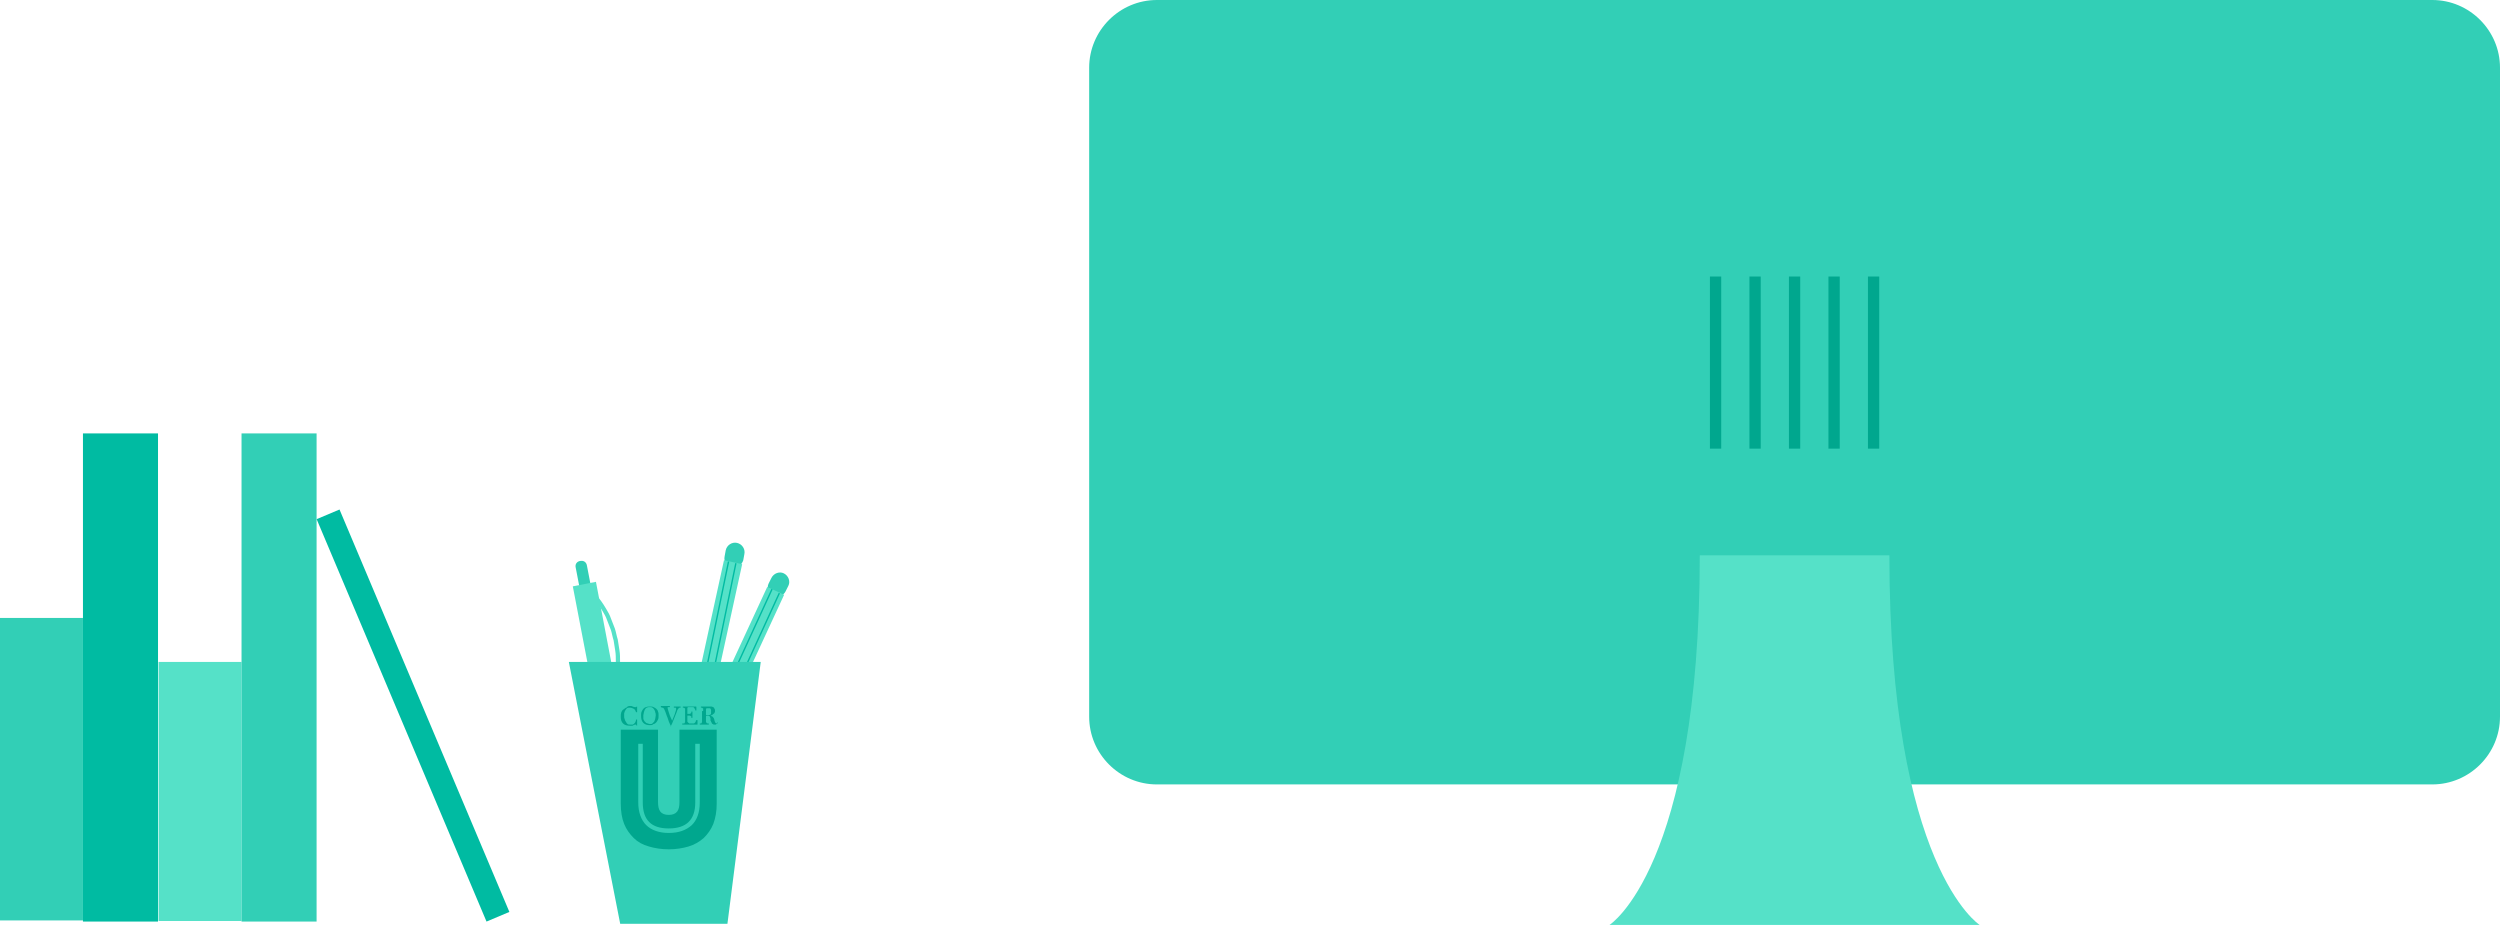 <svg xmlns="http://www.w3.org/2000/svg" width="443" height="163.9" viewBox="0 0 443 163.9"><path fill="#32CFB6" d="M0 109.5h14.7v53.6H0z"/><path fill="#55E1C8" d="M28.1 117.3h14.7v45.9H28.1z"/><path fill="#00BBA2" d="M14.7 76.8H28v86.5H14.7z"/><path fill="#32CFB6" d="M42.8 76.8h13.3v86.5H42.8z"/><path fill="#00BBA2" d="M56.107 91.995l4.054-1.71 30.1 71.308-4.05 1.71z"/><path fill="#32CFB6" d="M104.2 106.5h-.1c-.5.1-1-.2-1.1-.8l-1-5.2c-.1-.5.2-1 .8-1.1h.1c.5-.1 1 .2 1.1.8l1 5.2c0 .5-.3 1-.8 1.1z"/><path fill="none" stroke="#55E1C8" stroke-width=".75" stroke-miterlimit="10" d="M103.9 104.3s.3.2.7.6c.4.4 1 1 1.6 1.8.3.4.6.9.9 1.4.3.5.6 1 .8 1.6.2.6.5 1.2.7 1.8.2.6.3 1.3.5 1.9.1.6.2 1.3.3 1.9.1.6.1 1.3.1 1.9 0 .6 0 1.2-.1 1.8 0 .6-.1 1.1-.2 1.6-.1 1-.4 1.8-.6 2.3l-.3.9h-.2v-.9c0-.5 0-1.3-.1-2.3 0-.5 0-1-.1-1.5s-.1-1.1-.2-1.7l-.3-1.8c-.1-.6-.2-1.2-.4-1.8-.1-.6-.3-1.2-.4-1.8-.2-.6-.3-1.2-.5-1.7-.3-1.1-.7-2.1-1.1-3-.7-1.7-1.4-2.8-1.4-2.8l.3-.2z"/><path fill="#55E1C8" d="M111.8 135.9l-.3-1.8c-.1-.5-.2-1.1-.3-1.6l-5.6-29.4-4.1.8 5.4 28.1c.2 1 .4 2 .5 2.9.4 1.8.7 3.6 1.1 5.3.4 1.7.8 3.5 1.2 5.1.8 3.3 1.6 6.4 2.4 9 .8 2.6 1.5 4.8 2 6.3.3.8.5 1.3.6 1.8.2.4.2.6.2.6v-.7c0-.4 0-1.1-.1-1.9-.1-1.6-.2-3.9-.4-6.6-.3-2.7-.6-5.9-1.1-9.2-.2-1.7-.5-3.4-.8-5.2-.2-1-.3-2-.5-3l-.2-.5z"/><path fill="#32CFB6" d="M137 105.6c-.8-.4-1.2-1.4-.8-2.2l.5-1c.4-.8 1.4-1.2 2.2-.8.8.4 1.2 1.4.8 2.2l-.5 1c-.4.8-1.3 1.1-2.2.8z"/><path fill="#55E1C8" d="M135.952 104.01l2.995 1.386-22.6 48.823-2.996-1.39z"/><path fill="#32CFB6" d="M129.7 100.6c-.9-.2-1.5-1.1-1.3-2l.2-1.1c.2-.9 1.1-1.5 2-1.3.9.2 1.5 1.1 1.3 2l-.2 1.1c-.3.9-1.2 1.5-2 1.3z"/><path fill="#55E1C8" d="M128.288 99.27l3.224.703-11.476 52.563-3.224-.704z"/><path fill="none" stroke="#00BBA2" stroke-width=".25" stroke-miterlimit="10" d="M129.1 99.5l-7.5 36.4m8.8-36.1l-7.5 36.4m13.9-31.8l-15.5 33.8m16.8-33.1l-15.5 33.8"/><path fill="#32CFB6" d="M100.8 117.3l9.1 46.4h19l5.9-46.4"/><path d="M111.7 125.1c.1 0 .3 0 .4.1.1 0 .2.1.4.1h.2c.1 0 .1 0 .1-.1h.1v1h-.2c-.1-.3-.2-.5-.4-.6-.2-.1-.4-.2-.7-.2-.2 0-.4 0-.5.1-.1.1-.2.2-.3.4-.1.1-.1.3-.2.5v.5c0 .2 0 .4.1.5 0 .2.1.3.2.5s.2.3.3.4c.1.1.3.1.5.1h.4c.1 0 .2-.1.3-.2.1-.1.2-.2.2-.3.1-.1.1-.3.1-.4h.2v1.1h-.1v-.1l-.1-.1h-.2c-.1 0-.1.1-.2.1s-.1 0-.2.1h-.4c-.6 0-1-.1-1.3-.4-.3-.3-.4-.7-.4-1.2 0-.3 0-.5.1-.8.1-.2.2-.4.4-.5.2-.1.3-.3.5-.3.2-.3.5-.3.7-.3zm3.5 3.4c-.5 0-.9-.1-1.2-.4-.3-.3-.4-.7-.4-1.3 0-.2 0-.5.1-.7.1-.2.2-.4.3-.5.1-.1.3-.3.5-.3.2-.1.4-.1.7-.1.2 0 .5 0 .6.1.2.1.4.2.5.3.1.1.3.3.3.5.1.2.1.4.1.7 0 .3 0 .5-.1.7-.1.2-.2.4-.3.5-.1.1-.3.3-.5.3-.2.2-.4.2-.6.2zm0-.2c.2 0 .3 0 .4-.1l.3-.3c.1-.1.1-.3.2-.5 0-.2.1-.4.1-.6 0-.2 0-.4-.1-.6 0-.2-.1-.3-.2-.5-.1-.1-.2-.3-.3-.3-.1-.1-.3-.1-.5-.1s-.3 0-.5.1-.2.2-.3.3c-.1.1-.1.3-.2.5 0 .2-.1.4-.1.5v.6c0 .2.1.3.2.5l.3.3c.3.1.5.2.7.2zm3.6.2c-.2-.4-.4-.9-.5-1.3-.2-.4-.3-.9-.5-1.3 0-.1-.1-.2-.1-.2 0-.1-.1-.1-.1-.2 0 0-.1-.1-.2-.1s-.1 0-.3-.1v-.2h1.6v.2h-.3s-.1 0-.1.1v.1c0 .1.1.3.2.7.1.4.3.9.6 1.5l.4-1c0-.1.1-.1.1-.3 0-.1.1-.2.1-.3 0-.1.1-.2.1-.3v-.3s0-.1-.1-.1h-.3v-.2h1.2v.2h-.1c-.1 0-.2 0-.2.1-.1 0-.1.1-.2.2 0 .1-.1.1-.1.2s-.1.2-.1.3l-.8 2-.2.4v.1h-.1c.1-.2.1-.2 0-.2zm4.5-3.3c.1 0 .1 0 .1.1v.6h-.2c0-.1 0-.2-.1-.3 0-.1-.1-.1-.1-.2 0 0-.1-.1-.2-.1h-.9s0 .1-.1.1v1.1h.4c.1 0 .1 0 .2-.1l.1-.1v-.2h.2v1.1h-.2v-.2c0-.1 0-.1-.1-.1 0 0-.1-.1-.2-.1h-.4v1c0 .1 0 .1.1.2l.1.1s.1 0 .1.1h.8c.1 0 .1 0 .2-.1l.1-.1s.1-.1.1-.2 0-.1.1-.2h.2v.8h-2.7v-.2h.3c.1 0 .1 0 .1-.1l.1-.1v-2.4c0-.1 0-.1-.1-.1l-.1-.1h-.2v-.2h2.3zm1.3.8v-.4c0-.1 0-.1-.1-.1l-.1-.1h-.2v-.2h1.9c.1 0 .2.1.3.1.1.1.2.2.2.3.1.1.1.2.1.4 0 .1 0 .2-.1.3 0 .1-.1.2-.2.2l-.2.2c-.1 0-.2.1-.3.1.2.1.3.2.4.2.1.1.1.2.2.3 0 .1.1.2.1.3s0 .2.1.3c0 .1 0 .1.1.2l.1.1h.1l.1-.1v-.1h.1c0 .1 0 .1-.1.2 0 .1-.1.1-.1.1-.1 0-.1.1-.2.1h-.2c-.1 0-.2 0-.3-.1-.1 0-.1-.1-.2-.2 0-.1 0-.1-.1-.2 0-.1 0-.1-.1-.2v-.4c-.1-.2-.1-.4-.2-.4-.1-.1-.2-.1-.4-.1h-.1l-.1.1v1c0 .1.1.1.1.2 0 0 .1.1.2.1h.2v.2H124v-.2h.2c.1 0 .1 0 .1-.1l.1-.1v-2zm.5.6c0 .1 0 .1.1.1h.5c.1 0 .2-.1.2-.1.1-.1.1-.1.1-.2v-.6c0-.1-.1-.2-.1-.2 0-.1-.1-.1-.2-.1h-.5s-.1.1-.1.2v.9zm-6.6 23.9c-1.3 0-2.5-.2-3.5-.5-1.1-.3-2-.8-2.7-1.5-.7-.7-1.3-1.5-1.7-2.5-.4-1-.6-2.2-.6-3.6v-13.1h6.6v12.8c0 .7.1 1.3.4 1.7.3.4.8.6 1.5.6s1.2-.2 1.5-.6c.3-.4.4-.9.4-1.7v-12.8h6.6v13.1c0 1.4-.2 2.5-.6 3.6-.4 1-1 1.8-1.7 2.5-.8.7-1.7 1.2-2.7 1.5-1 .3-2.2.5-3.5.5zm0-3.7c-3.1 0-4.6-1.5-4.6-4.6v-10.4h-.8v10.4c0 1.7.5 3.1 1.4 4 .9.9 2.3 1.4 4 1.4 1.8 0 3.1-.5 4.1-1.4.9-.9 1.4-2.2 1.4-4v-10.4h-.8v10.4c0 3.1-1.6 4.6-4.7 4.6z" fill="#00A78E"/><path fill="#32CFB6" d="M431 139H205c-6.6 0-12-5.4-12-12V12c0-6.6 5.4-12 12-12h226c6.6 0 12 5.4 12 12v115c0 6.6-5.4 12-12 12z"/><path fill="#55E1C8" d="M350.8 163.9s-16-10.2-16-65.5h-33.6c0 55.4-16 65.5-16 65.5"/><path fill="none" stroke="#00A78E" stroke-width="2" stroke-miterlimit="10" d="M304 49v30.5m7-30.5v30.5m7-30.5v30.5m7-30.5v30.5m7-30.5v30.5"/></svg>